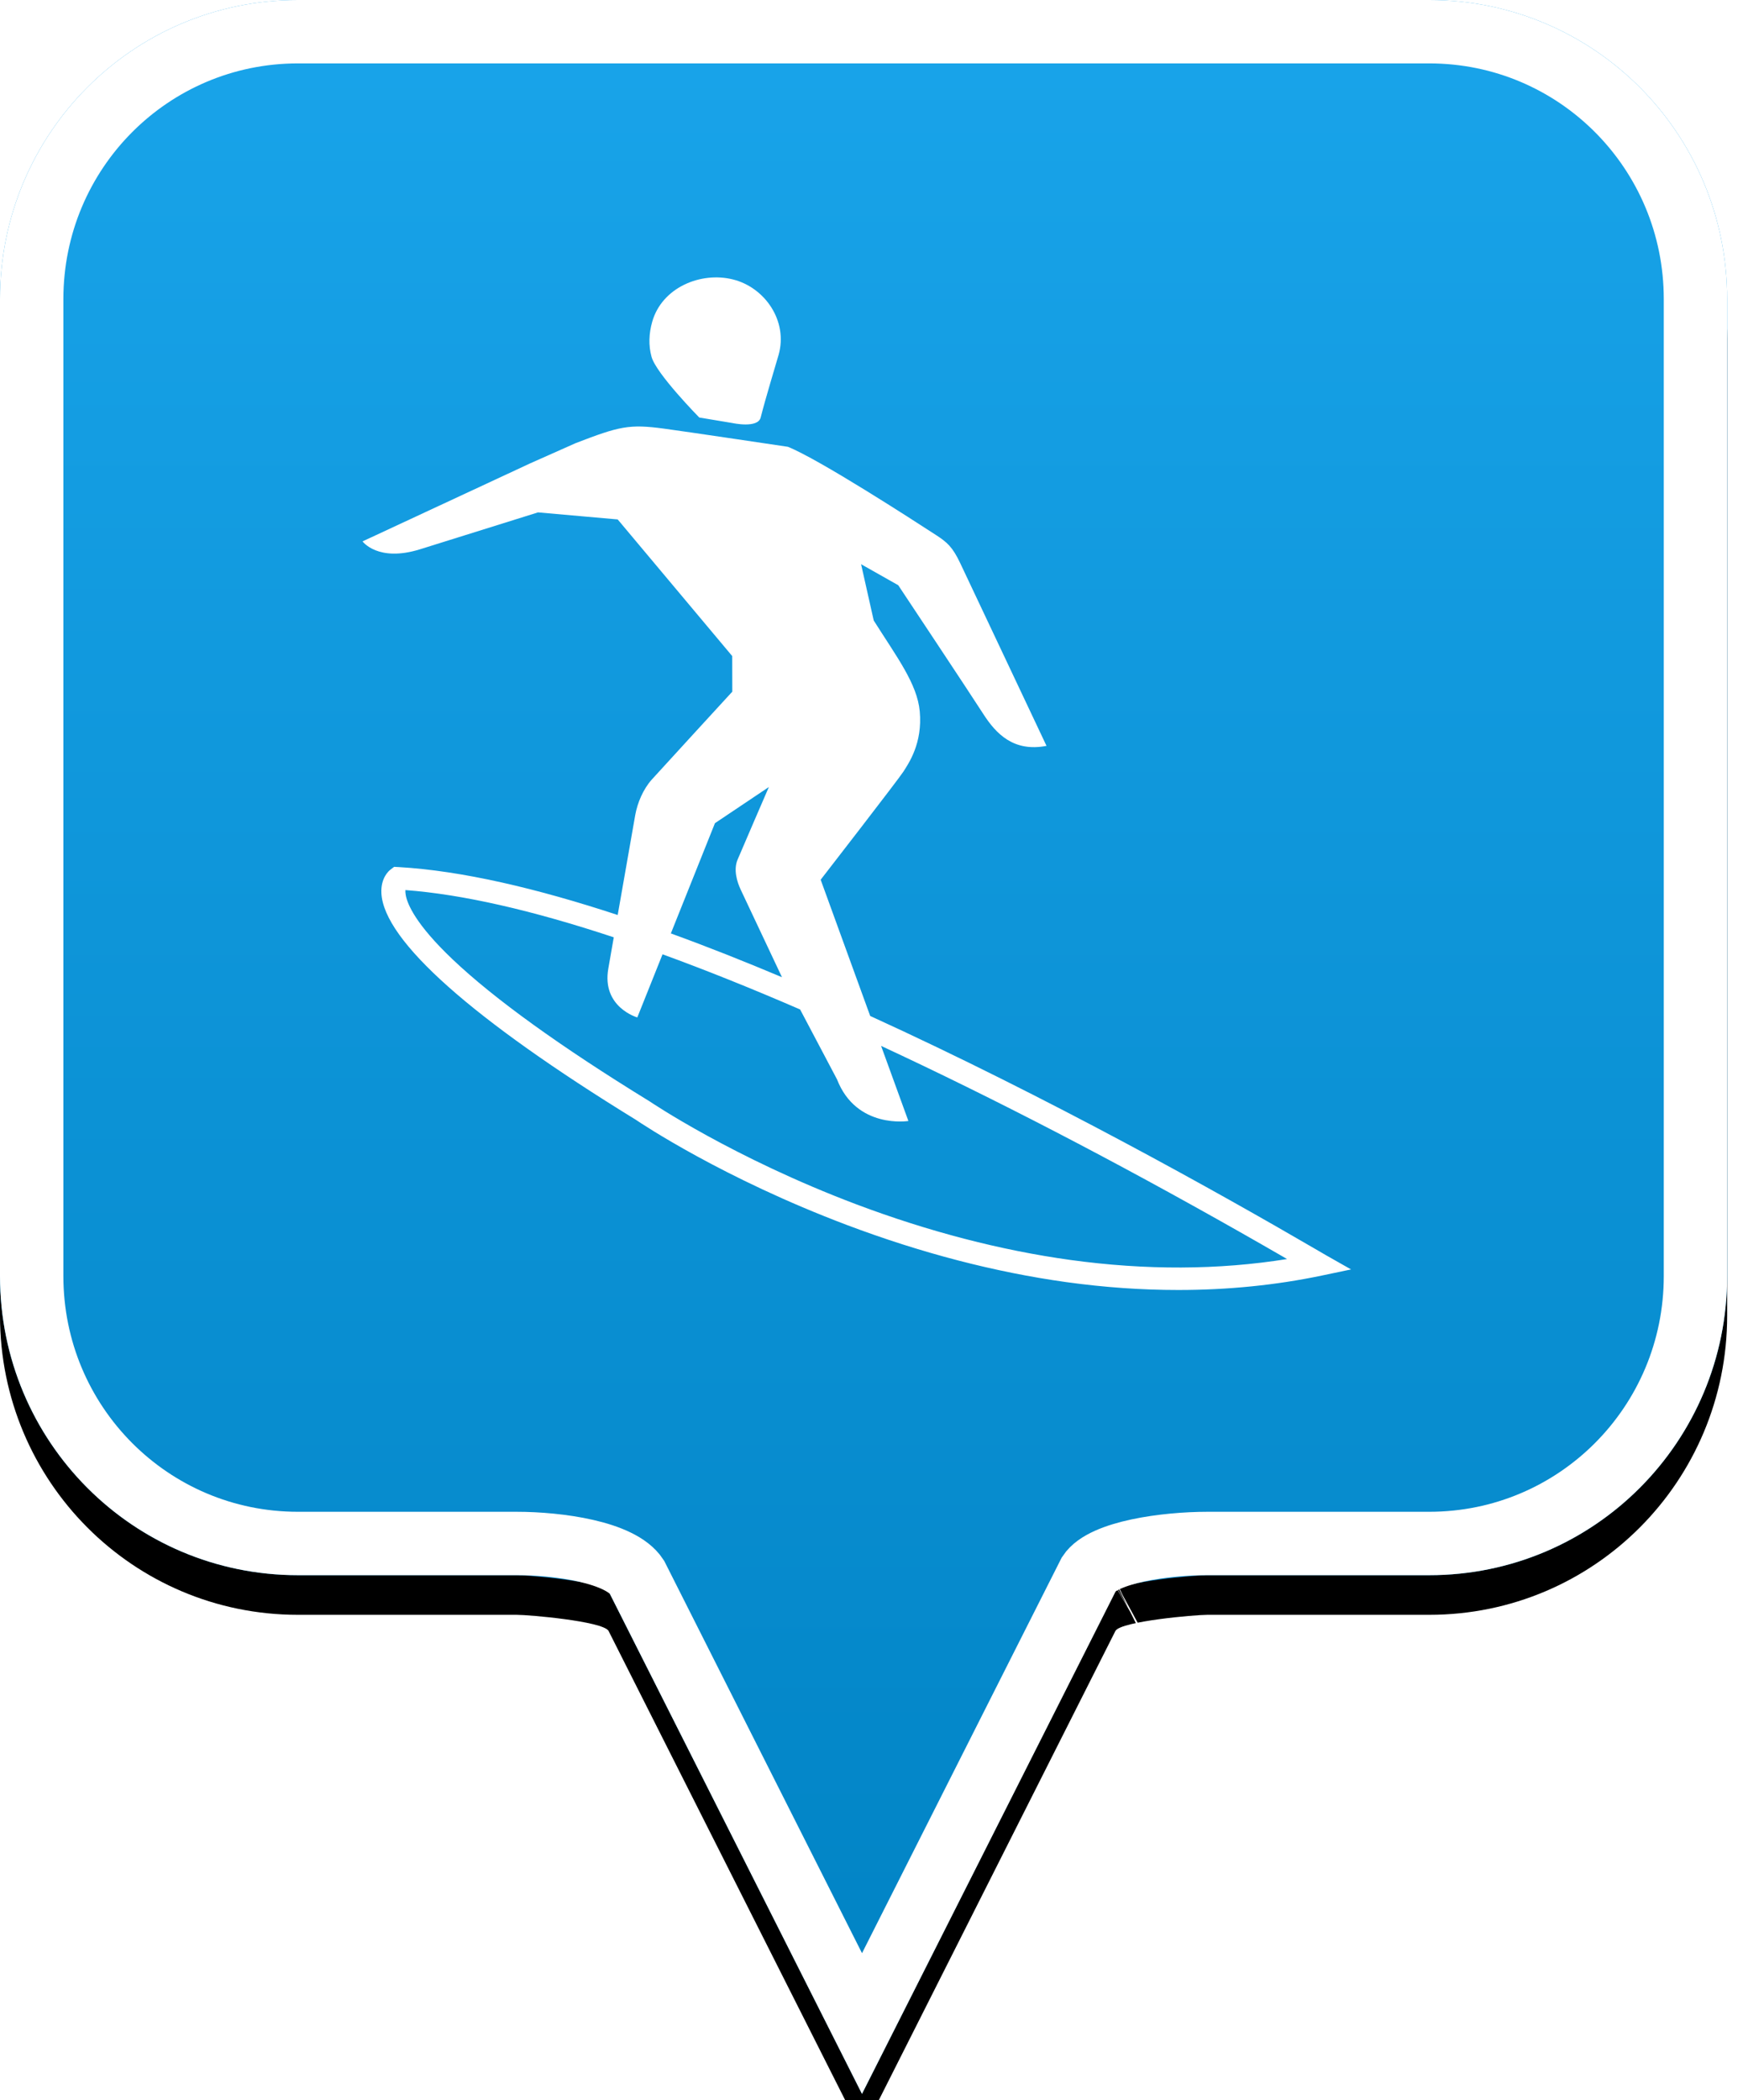 <?xml version="1.0" encoding="UTF-8"?>
<svg width="44px" height="53px" viewBox="0 0 44 53" version="1.1" xmlns="http://www.w3.org/2000/svg" xmlns:xlink="http://www.w3.org/1999/xlink">
    <!-- Generator: Sketch 49.2 (51160) - http://www.bohemiancoding.com/sketch -->
    <title>location-pin-unselected</title>
    <desc>Created with Sketch.</desc>
    <defs>
        <linearGradient x1="50%" y1="0%" x2="50%" y2="100%" id="linearGradient-1">
            <stop stop-color="#19A4EA" offset="0%"></stop>
            <stop stop-color="#0082C3" offset="100%"></stop>
        </linearGradient>
        <path d="M7.52,2.74985211e-16 C3.36,2.74985211e-16 0,3.373 0,7.548 L0,32.202 C0,36.377 3.36,39.75 7.52,39.75 L13.04,39.75 C13.36,39.75 15.2,39.911 15.36,40.152 L21.76,52.839 L28.16,40.152 C28.32,39.911 30.16,39.75 30.48,39.75 L36.08,39.75 C40.24,39.75 43.6,36.377 43.6,32.202 L43.6,7.548 C43.6,3.373 40.24,0 36.08,0 C31.553,4.35829201e-17 28.159,7.62701102e-17 25.895,9.80615702e-17 C21.812,1.37377935e-16 15.687,1.96352482e-16 7.52,2.74985211e-16 Z" id="path-2"></path>
        <filter x="-18.3%" y="-13.2%" width="136.7%" height="130.3%" filterUnits="objectBoundingBox" id="filter-3">
            <feOffset dx="0" dy="1" in="SourceAlpha" result="shadowOffsetOuter1"></feOffset>
            <feGaussianBlur stdDeviation="2.5" in="shadowOffsetOuter1" result="shadowBlurOuter1"></feGaussianBlur>
            <feComposite in="shadowBlurOuter1" in2="SourceAlpha" operator="out" result="shadowBlurOuter1"></feComposite>
            <feColorMatrix values="0 0 0 0 0   0 0 0 0 0   0 0 0 0 0  0 0 0 0.272 0" type="matrix" in="shadowBlurOuter1"></feColorMatrix>
        </filter>
    </defs>
    <g id="location-pin-unselected" stroke="none" stroke-width="1" fill="none" fill-rule="evenodd">
        <g id="location-pin">
            <g id="Path">
                <use fill="black" fill-opacity="1" filter="url(#filter-3)" xlink:href="#path-2"></use>
                <use fill="url(#linearGradient-1)" fill-rule="evenodd" xlink:href="#path-2"></use>
                <path stroke="#FFFFFF" stroke-width="1.6" d="M21.76,51.064 L27.494,39.709 C27.856,39.163 29.433,38.95 30.48,38.95 L36.08,38.95 C39.797,38.95 42.8,35.936 42.8,32.202 L42.8,7.548 C42.8,3.814 39.797,0.8 36.08,0.8 C29.856,0.8 29.856,0.8 25.895,0.8 C18.749,0.8 18.749,0.8 7.52,0.8 C3.803,0.8 0.8,3.814 0.8,7.548 L0.8,32.202 C0.8,35.936 3.803,38.95 7.52,38.95 L13.04,38.95 C14.087,38.95 15.664,39.163 16.074,39.791 L21.76,51.064 Z M28.605,40.802 C28.603,40.803 28.601,40.803 28.599,40.804 C28.603,40.802 28.608,40.8 28.612,40.798 Z"></path>
            </g>
        </g>
        <g id="surf" transform="translate(6, 7)" fill="#FFFFFF">
            <path d="M13.654,1.958 C13.898,1.105 13.313,0.254 12.503,0.052 C11.692,-0.151 10.712,0.253 10.465,1.118 C10.379,1.418 10.369,1.719 10.447,2.003 C10.563,2.43 11.652,3.536 11.652,3.536 L12.498,3.677 C12.498,3.677 13.131,3.815 13.202,3.537 C13.328,3.039 13.576,2.232 13.654,1.958 Z M9.593,6.108 L7.582,5.93 C7.582,5.93 5.671,6.527 4.604,6.861 C3.538,7.194 3.152,6.662 3.152,6.662 L7.39,4.69 L8.531,4.183 C9.64,3.755 9.885,3.699 10.758,3.816 C11.312,3.89 13.889,4.275 13.889,4.275 C14.679,4.591 17.049,6.125 17.629,6.502 C17.91,6.685 18.046,6.802 18.241,7.214 C18.374,7.495 19.794,10.501 20.418,11.822 C19.589,11.982 19.145,11.52 18.82,11.014 C18.495,10.507 16.675,7.768 16.675,7.768 L15.737,7.238 L15.86,7.785 L16.056,8.658 C16.636,9.577 17.154,10.253 17.218,10.951 C17.293,11.76 16.933,12.27 16.806,12.471 C16.69,12.655 14.717,15.2 14.717,15.2 L15.967,18.638 C20.464,20.691 24.763,23.097 27.208,24.521 C27.33,24.592 27.416,24.642 27.462,24.669 L28.106,25.034 L27.371,25.188 C26.207,25.432 24.994,25.553 23.744,25.553 C22.82,25.553 21.875,25.487 20.915,25.354 C19.113,25.103 17.252,24.619 15.382,23.914 C12.258,22.736 10.202,21.36 10.05,21.257 C5.915,18.717 3.694,16.742 3.628,15.545 C3.607,15.156 3.815,14.977 3.857,14.945 L3.949,14.875 L4.067,14.881 C5.663,14.973 7.563,15.422 9.593,16.09 C9.779,15.026 10.011,13.702 10.035,13.572 C10.091,13.258 10.236,12.917 10.452,12.674 C10.592,12.517 12.486,10.454 12.486,10.454 L12.484,9.556 L9.593,6.108 Z M13.409,12.861 L12.048,13.773 L10.935,16.555 C11.868,16.894 12.785,17.258 13.74,17.66 C13.74,17.66 12.854,15.781 12.699,15.452 C12.606,15.254 12.513,14.952 12.617,14.699 C12.689,14.523 13.409,12.861 13.409,12.861 Z M9.356,17.443 C9.356,17.443 9.413,17.117 9.494,16.653 C7.429,15.969 5.671,15.569 4.234,15.461 C4.232,15.494 4.233,15.537 4.243,15.59 C4.284,15.815 4.492,16.324 5.429,17.213 C6.476,18.206 8.145,19.409 10.389,20.787 L10.402,20.795 C10.422,20.809 12.511,22.221 15.624,23.394 C17.447,24.08 19.26,24.551 21.013,24.794 C22.919,25.057 24.758,25.05 26.491,24.772 C23.301,22.927 20.213,21.287 17.306,19.895 C16.946,19.723 16.592,19.556 16.242,19.393 L16.931,21.288 C16.931,21.288 15.62,21.499 15.129,20.237 L14.198,18.474 C12.966,17.94 11.808,17.476 10.725,17.082 L10.088,18.675 C10.088,18.675 9.186,18.418 9.356,17.443 Z" id="Page-1"></path>
        </g>
    </g>
</svg>